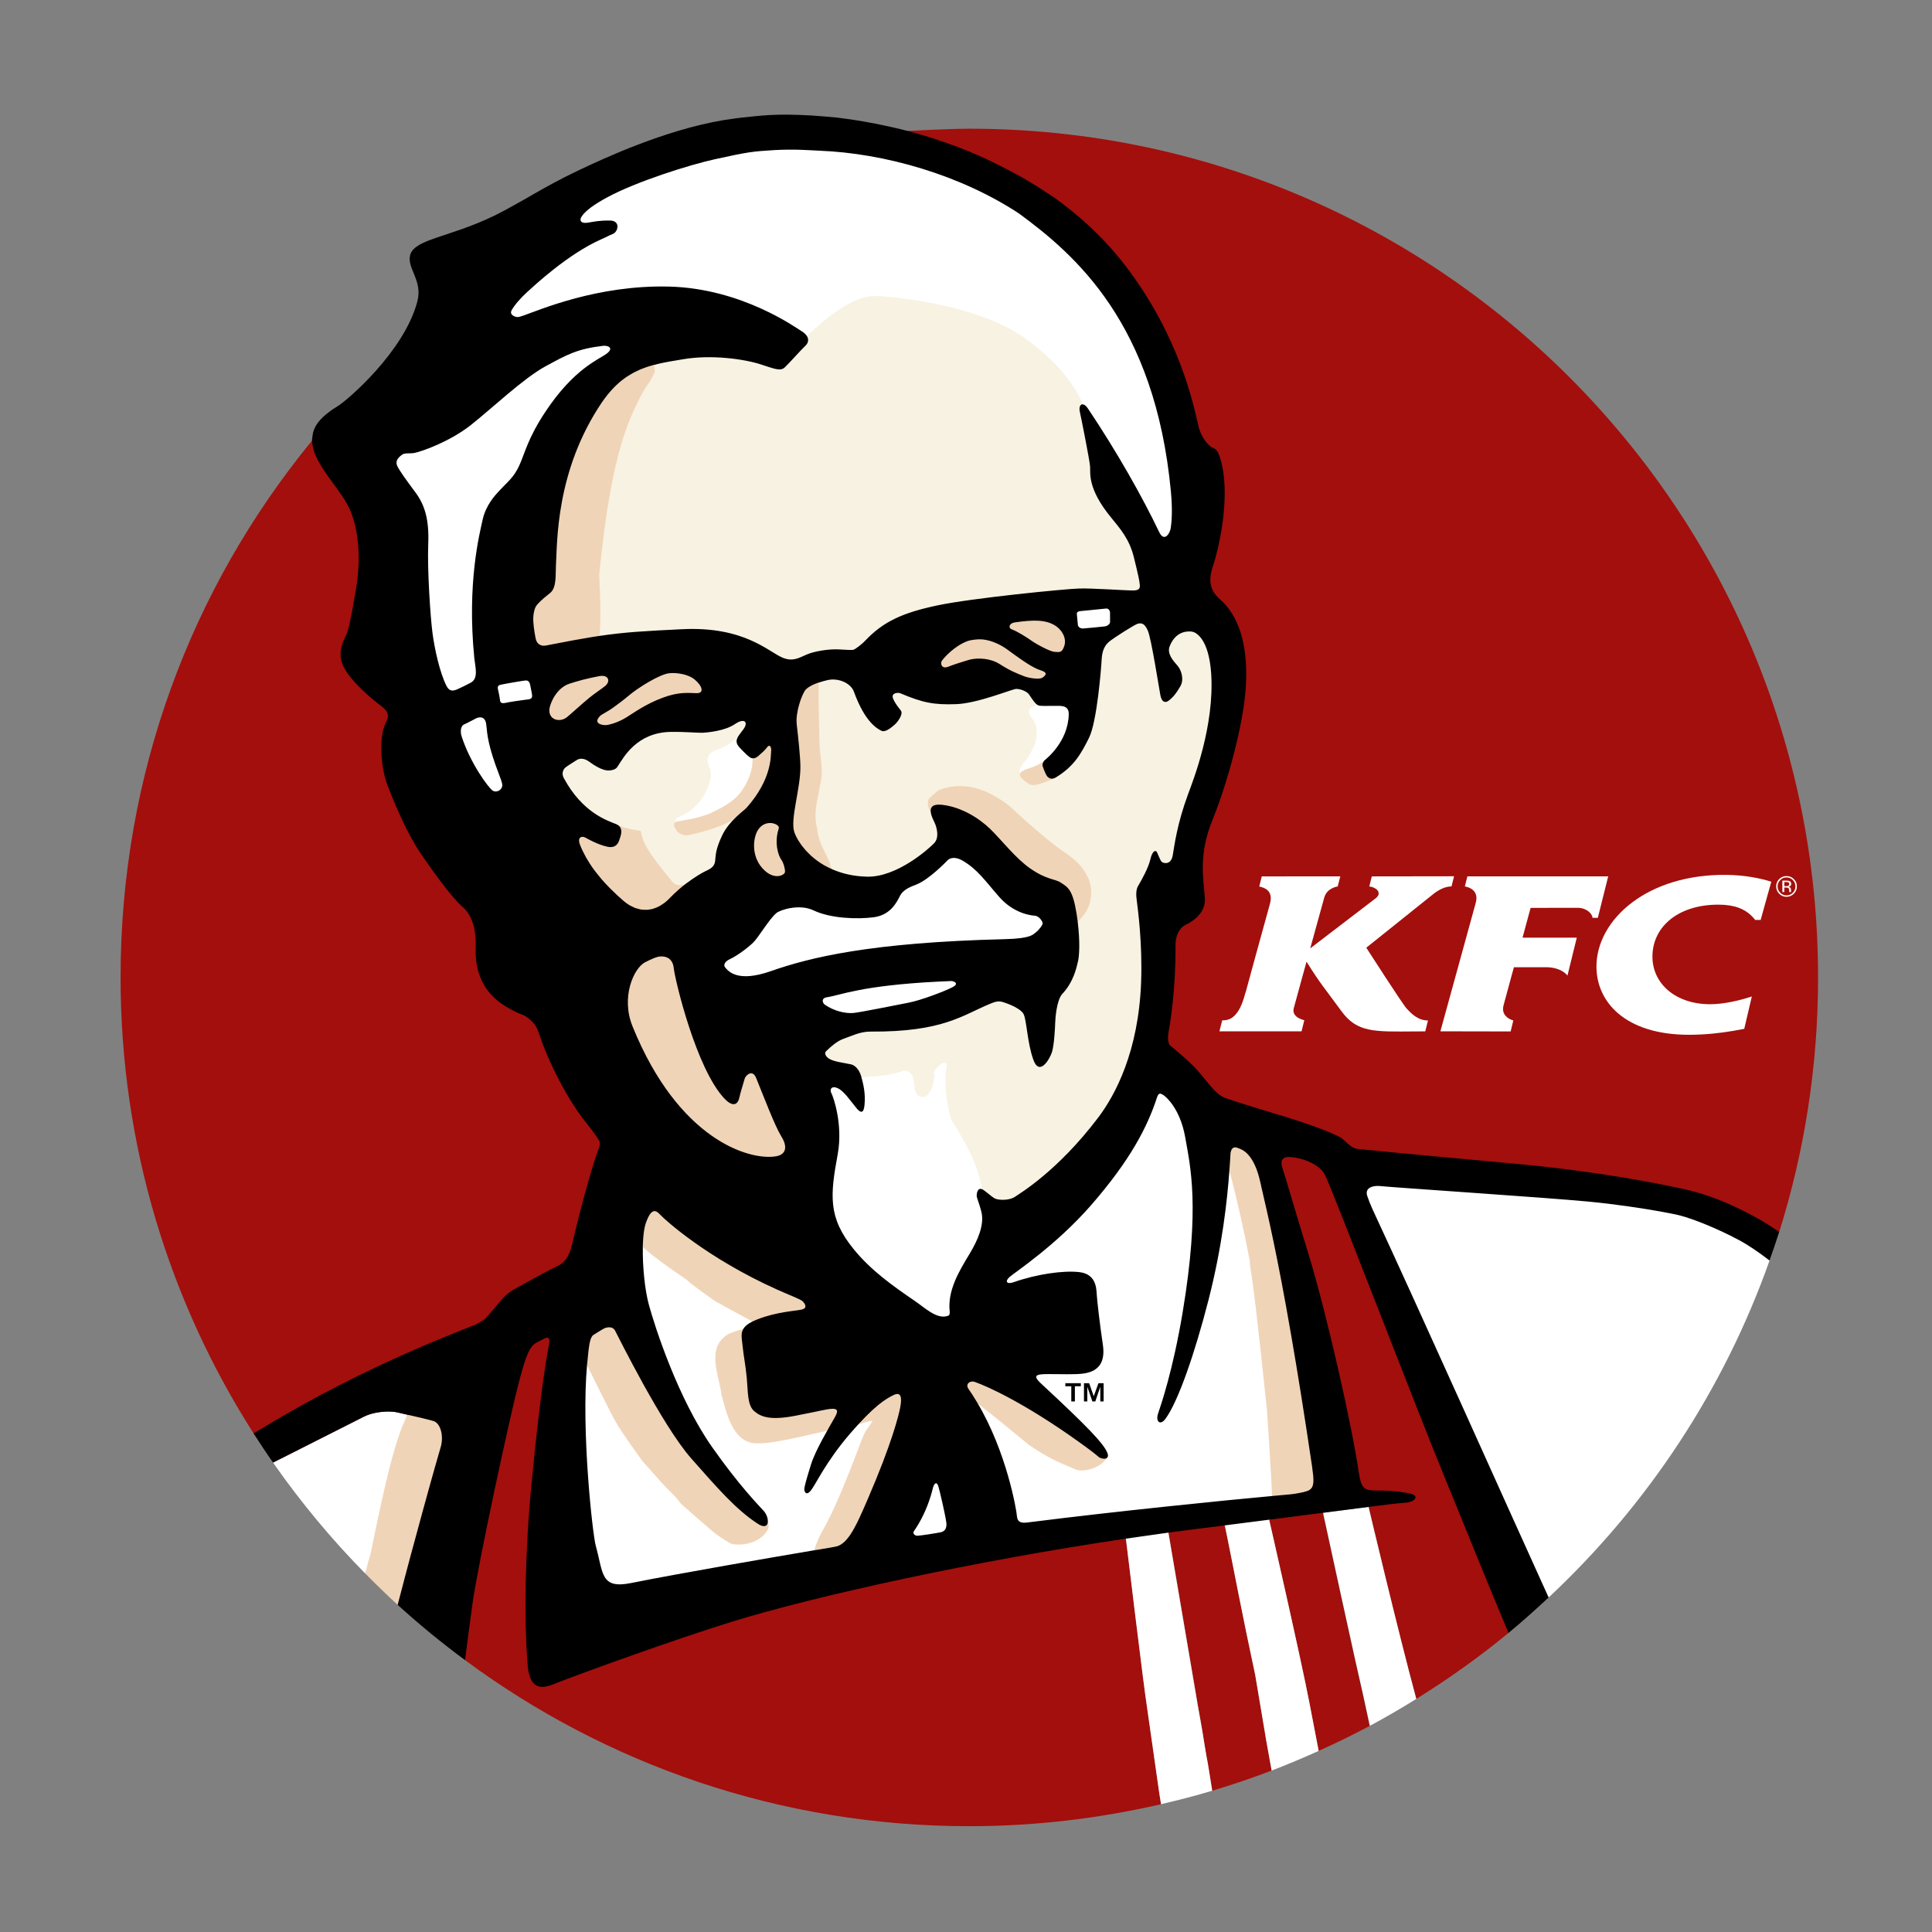 <?xml version="1.0" encoding="utf-8"?>
<!-- Generator: Adobe Illustrator 17.0.0, SVG Export Plug-In . SVG Version: 6.00 Build 0)  -->
<!DOCTYPE svg PUBLIC "-//W3C//DTD SVG 1.1//EN" "http://www.w3.org/Graphics/SVG/1.1/DTD/svg11.dtd">
<svg version="1.1" xmlns="http://www.w3.org/2000/svg" xmlns:xlink="http://www.w3.org/1999/xlink" x="0px" y="0px" width="500px"
	 height="500px" viewBox="0 0 500 500" enable-background="new 0 0 500 500" xml:space="preserve">
<rect x="0" y="0" width="500" height="500" fill="#808080" stroke="none"/>
<g id="Layer_1">
	<g id="Layer_2">
		<g>
			<g>
				<g>
					<path fill="#A30F0C" d="M250.868,33.308c-5.28,0-15.582,0.552-16.002,0.577c1.996,0.533-154.089,80.61-154.089,79.77
						c-0.048,0.271-0.122,0.497-0.264,0.674c-30.942,37.851-49.308,85.935-49.308,138.639c0,43.437,12.656,83.895,34.416,117.984
						c0.147-0.079,55.407,53.445,54.73,58.685c36.499,27,81.628,42.981,130.509,42.981c17.073,0,33.659-2.016,49.62-5.693
						c-0.291-1.731-0.555-3.464-0.792-5.171l-2.884-20.25c-0.868-5.539-5.406-43.189-5.406-43.189l-0.015-0.111l4.828-1.854
						c0,0,6.348,0.262,6.191,0.282c0,0,6.436,37.866,7.555,44.435l1.211,6.953c0.468,2.801,0.863,5.577,1.44,8.454
						c0.405,2.393,0.765,4.686,1.119,6.971c5.206-1.565,10.337-3.301,15.369-5.225c-0.765-4.303-1.598-8.739-1.668-9.395
						l-2.594-15.405c-3.426-15.893-5.61-27.681-7.211-35.523c-0.228-1.127-0.654-3.129-0.654-3.129l4.957-1.983l6.54,0.51
						c0,0,8.343,36.51,10.427,47.548l2.379,12.289c4.474-2.023,8.905-4.163,13.207-6.477l-1.376-6.306
						c-0.147-0.611-0.306-1.344-0.493-2.16c-2.802-12.333-10.24-46.688-10.24-46.688l5.965-2.343l5.828,0.82h0.028
						c0,0,7.487,31.671,12.345,49.697c8.343-5.178,16.337-10.865,23.872-17.081c0,0,69.56-104.124,70.057-103.78
						c6.521-20.785,10.051-42.906,10.051-65.849C470.518,131.656,372.175,33.308,250.868,33.308z"/>
				</g>
			</g>
		</g>
	</g>
	<g id="Layer_6">
		<path fill="#F8F2E2" d="M305.899,142.661c0,0-27.435-51.735-38.626-59.5c-11.178-7.766-29.603-12.613-42.375-10.999
			c-16.171,2.041-53.158,21.615-55.617,22.261c0.018,0.189-13.78,17.21-17.383,34.738c-0.801,3.896-15,66-15,66l27,78l96.219,45.906
			l35.281-38.406c0,0,4.501-38,14.001-66.499c9.5-28.5,6.5-43.999,6.5-43.999L305.899,142.661z"/>
	</g>
	<g id="Layer_4">
		<path fill="#FFFFFF" d="M195.976,341.479c-0.292,0.111-0.559,0.229-0.81,0.342C195.416,341.708,195.683,341.59,195.976,341.479"/>
		<path fill="#FFFFFF" d="M195.163,341.825L195.163,341.825z"/>
		<path fill="#FFFFFF" d="M188.054,192.923c-1.527,0.87-2.657,1.074-3.361,1.449c-0.706,0.386-1.821,1.214-1.545,2.694
			c0.291,1.488,0.699,1.971,0.841,3.118c0.135,1.136-0.411,3.193-1.731,5.531c-1.299,2.343-3.378,4.035-4.559,4.721
			c-1.161,0.694-1.874,0.882-2.534,1.23c-0.15,0.069-0.285,0.428-0.42,1.147c-0.006,0.006-0.006,0.006-0.014,0.014
			c0.084-0.066,0.177-0.127,0.306-0.177c0.253-0.108,0.775-0.122,1.245-0.208c0.454-0.084,0.789-0.191,0.955-0.213
			c0.177-0.021,1.23-0.17,1.407-0.209c0.177-0.035,3.368-0.702,5.344-1.612c1.967-0.915,5.42-2.58,7.398-4.971
			c1.453-1.751,3.204-4.938,3.375-8.102c0.04-0.654,0.033-1.061,0.033-1.061s0.007,0,0.007-0.007c0.022,0,0.042-0.006,0.063-0.006
			c-0.327-0.014-0.612-0.122-0.845-0.312c-0.529-0.414-0.957-0.72-2.58-2.454c-1.044-1.119-0.972-1.939-0.408-2.877
			c-0.014,0.021-0.038,0.042-0.053,0.063C190.501,191.131,189.562,192.055,188.054,192.923"/>
		<path fill="#FFFFFF" d="M268.721,182.584c0,0-0.891,0.077-1.197,0.212c-0.243,0.1-0.702,0.271-1.016,0.691
			c-0.312,0.428-0.384,1.174,0.272,1.977c0.668,0.799,1.586,2.293,1.509,3.573c-0.048,0.563,0.034,2.402-0.563,3.726
			c-0.668,1.502-1.439,2.982-1.968,3.65c-0.306,0.393-1.719,1.956-1.926,3.063c-0.055,0.232,0,0.49,0.109,0.733
			c0,0,0.017-0.014,0.017,0.006c-0.008,0.007,0,0.021-0.008,0.035c0.029-0.087,0.063-0.171,0.132-0.25
			c0.353-0.396,1.071-0.797,2.322-1.182c1.659-0.525,2.837-1.15,3.755-1.85c-0.111,0.129-0.14,0.279-0.21,0.428
			c0.096-0.23,0.203-0.456,0.408-0.636c0.493-0.424,7.004-4.794,7.17-11.849c0.063-2.649-3.373-2.999-4.805-3.046
			c-1.063-0.045-3.067,0.93-3.915,0.725c-0.014-0.006-0.039-0.029-0.069-0.035c0.014,0,0.014,0.006,0.014,0.006
			C268.754,182.576,268.727,182.576,268.721,182.584"/>
		<path fill="#FFFFFF" d="M199.397,231.286c0,0,25.875,8.001,38.25-6.375c12.375-14.375,33.75,7.626,35.124,14.126
			c1.377,6.5-32.124,24.5-42.249,24.875s-50.25-4.999-50.25-9.125C180.272,250.661,199.397,231.286,199.397,231.286z"/>
		<path fill="#FFFFFF" d="M305.585,128.474c-4.115-43.638-24.194-65.509-38.625-76.125c-15.167-9.993-51.246-18.795-68.25-18
			c-20.063,0.938-66.395,22.821-68.187,24.438c-1.708,1.558-32.781,53.515-28.938,62.798s9.288,53.119,11.063,56.64
			c0.54,1.055,9.403,29.615,15.25,28.563c5.894-1.061,11.388-27.108,11.126-29.126c-0.75-5.749-11.186-31.659-10.376-35.313
			c0.82-3.643,28.692-47.28,30.687-48.813c1.407-1.071,49.217-7.017,49.494-6.555c-0.006-0.013-0.006-0.029-0.025-0.042
			l-0.006-0.007c3.342-2.913,11.093-10.591,18.018-10.315c6.92,0.285,26.703,2.757,37.881,10.532
			c11.191,7.765,14.647,15.367,15.597,17.494c-0.008,0-0.021,0.011-0.028,0.011c0.375,0.055,15.943,35.446,20.507,35.573
			C303.815,140.308,306.086,133.72,305.585,128.474z"/>
		<path fill="#FFFFFF" d="M286.217,157.489c-1.66,0.193-6.201,0.607-6.702,0.67c-0.891,0.116-0.868,0.62-0.813,0.998
			c0.047,0.39,0.188,1.884,0.241,2.527c0.056,0.639,0.723,1.014,1.407,0.958c0.689-0.048,5.031-0.441,5.679-0.542
			c0.633-0.104,1.259-0.639,1.251-1.15c-0.014-0.514-0.006-1.874-0.014-2.423C287.252,157.975,286.843,157.418,286.217,157.489"/>
		<path fill="#FFFFFF" d="M105.559,366.164c0.863,0.188,1.782,0.398,2.67,0.605c-1.985-0.461-4.143-0.932-5.381-1.238
			c-0.612-0.154-1.575-0.243-2.689-0.22c-1.86,0.04-4.157,0.405-6.01,1.337c-2.345,1.165-17.24,8.718-23.482,11.871
			c7.146,10.239,15.12,19.842,23.862,28.711c0.546-2.251,10.31-12.496,11.684-18.501
			C108.092,380.501,103.411,369.64,105.559,366.164"/>
		<path fill="#FFFFFF" d="M354.17,389.987l-11.771,1.518c0,0,8.467,39.095,10.734,48.846l1.366,6.306
			c4.095-2.205,8.099-4.533,12.033-6.98c-4.866-18.025-12.353-49.69-12.353-49.69H354.17z"/>
		<g>
			<polygon fill="none" points="283.061,361.34 281.879,357.968 280.525,357.968 280.525,362.693 281.386,362.693 281.386,358.891 
				282.7,362.693 283.457,362.693 284.758,358.891 284.758,362.693 285.626,362.693 285.626,357.968 284.27,357.968 			"/>
			<polygon fill="none" points="275.707,358.759 277.249,358.759 277.249,362.693 278.18,362.693 278.18,358.759 279.725,358.759 
				279.725,357.968 275.707,357.968 			"/>
		</g>
		<path fill="#FFFFFF" d="M422.378,233.569c-5.945,4.491-9.237,10.557-9.219,16.628c0.029,8.999,7.306,17.664,24.169,17.608
			c4.185-0.028,7.877-0.451,11.232-1.021c0.98-0.159,1.939-0.336,2.85-0.523l1.961-8.376c-3.267,1.092-7.396,1.995-10.705,2.01
			c-8.98,0.028-15.002-5.297-15.015-12.279c-0.015-3.721,1.515-6.99,4.281-9.381c2.962-2.562,7.329-4.111,12.79-4.111
			c4.324,0,6.854,1.195,8.578,2.902c0.346,0.335,0.666,0.686,0.945,1.053h1.407l2.753-9.885c-2.836-0.936-7.041-1.723-11.477-1.773
			C436.601,226.282,428.21,229.162,422.378,233.569"/>
		<path fill="#FFFFFF" d="M408.314,234.943c1.212,0,2.219,0.441,2.893,1.019c0.578,0.49,0.924,1.074,0.924,1.578h1.385l2.684-10.734
			h-36.443l-0.533,2.1l-0.126,0.51c0,0,3.99,0.448,2.768,4.436l-9.098,33.051l15.473,0.03h2.714l0.689-2.838
			c0,0-3.402-0.82-2.513-3.963c0.042-0.197,1.323-4.896,2.088-7.717c0.342-1.218,0.585-2.094,0.585-2.094l8.328-0.006
			c1.362,0,2.406,0.251,3.213,0.563c1.668,0.639,2.309,1.608,2.309,1.608l2.417-9.822h-14.04l1.517-5.61l0.57-2.093L408.314,234.943
			z"/>
		<path fill="#FFFFFF" d="M364.034,261.002c-1.078-1.155-10.441-15.74-10.441-15.74l16.559-13.253l0.549-0.441
			c0.741-0.619,1.439-1.058,2.049-1.376c1.759-0.904,2.893-0.775,2.893-0.775l0.664-2.641l-21.284,0.031l-0.529,2.092l-0.126,0.518
			c1.446,0.101,3.465,1.394,1.815,2.934c-0.216,0.185-17.106,13.091-17.106,13.091l0.132-0.456l3.512-12.721
			c0.742-2.541,3.473-2.847,3.473-2.847l0.668-2.617l-20.319,0.006l-0.522,2.093l-0.133,0.518c0.972,0.251,3.747,0.789,2.785,4.436
			c-6.781,24.507-6.006,22.081-6.465,23.417c-1.518,5.809-3.795,6.609-5.164,6.758c-0.299,0.028-0.557,0.028-0.744,0.039
			l-0.279,1.098l-0.431,1.737h18.546h2.706l0.71-2.877c0,0-3.372-0.668-2.73-3.1c0.327-1.223,1.179-4.324,1.93-7.062
			c0.729-2.656,1.376-4.984,1.376-4.984c3.686,5.908,4.533,6.639,8.982,12.742c4.094,5.646,8.469,5.382,19.032,5.31
			c0.861-0.006,1.752-0.014,2.712-0.014l0.702-2.823C366.877,264.109,365.104,262.154,364.034,261.002"/>
		<path fill="#FFFFFF" d="M464.246,227.498c-0.528-0.518-1.154-0.775-1.905-0.775c-0.736,0-1.362,0.258-1.891,0.775
			c-0.516,0.518-0.78,1.153-0.78,1.895c0,0.747,0.264,1.38,0.78,1.908c0.516,0.519,1.155,0.789,1.891,0.789
			c0.752,0,1.377-0.271,1.905-0.789c0.523-0.528,0.786-1.161,0.786-1.908C465.04,228.652,464.768,228.016,464.246,227.498
			 M463.984,231.037c-0.445,0.454-1,0.686-1.641,0.686c-0.639,0-1.182-0.229-1.626-0.686c-0.445-0.448-0.675-0.997-0.675-1.644
			c0-0.633,0.23-1.182,0.675-1.631c0.452-0.454,0.987-0.684,1.626-0.684c0.641,0,1.182,0.229,1.641,0.684
			c0.445,0.448,0.668,0.997,0.668,1.631C464.651,230.038,464.429,230.588,463.984,231.037"/>
		<path fill="#FFFFFF" d="M463.559,228.758c0-0.369-0.159-0.618-0.453-0.747c-0.195-0.063-0.445-0.098-0.805-0.098h-1.031v2.945
			h0.508v-1.164h0.408c0.283,0,0.471,0.034,0.592,0.098c0.174,0.114,0.272,0.338,0.264,0.678v0.227l0.023,0.1
			c0,0.014,0,0.021,0,0.035c0,0,0,0.014,0.015,0.028h0.478l-0.008-0.042c-0.029-0.021-0.029-0.069-0.04-0.15v-0.213v-0.222
			c0-0.15-0.055-0.313-0.165-0.464c-0.098-0.15-0.281-0.251-0.501-0.285c0.18-0.029,0.32-0.069,0.423-0.143
			C463.454,229.214,463.559,229.024,463.559,228.758 M462.74,229.274c-0.103,0.042-0.266,0.055-0.478,0.055h-0.479v-1.061h0.438
			c0.291-0.006,0.507,0.035,0.639,0.108c0.126,0.069,0.195,0.219,0.195,0.435C463.052,229.031,462.947,229.187,462.74,229.274"/>
		<path fill="#FFFFFF" d="M434.398,310.163c-28-8.5-85.5-6.5-85.5-6.5l47,110.75c0,0,4.353-2.182,4.896-0.992
			c25.499-23.838,45.297-53.646,57.17-87.219C457.027,325.483,462.398,318.664,434.398,310.163z"/>
		<g>
			<polygon fill="none" points="285.626,358.538 285.626,357.968 285.16,357.968 			"/>
			<g>
				<polygon fill="none" points="285.626,358.538 285.626,357.968 285.16,357.968 				"/>
				<path fill="#FFFFFF" d="M338.911,440.845c-2.098-11.037-10.449-47.548-10.449-47.548s11.087-2.913,13.686-9.26
					c2.599-6.344-3.284-16.117-3.563-19.97c-1.202-11.499-5.72-58.594-13.125-68.344c-4.313-5.678-24.144-16.88-25.688-16.812
					c-7.125,0.312-21.375,31.344-33.282,34.156c-7.936,1.875-13.542-5.846-12.258-5.262c-0.022-0.017-0.049-0.03-0.063-0.044
					c0,0,0.014-0.888-1.314-5.06c-1.327-4.186-4.109-8.578-4.623-9.572c-0.499-0.996-2.009-3.163-2.061-3.412
					c-0.042-0.245-0.591-1.641-0.98-4.185c-0.739-4.908-0.4-8.196-0.372-8.494c0.015-0.3,0.151-1.19,0.192-1.37
					c0.031-0.189-0.042-0.509-0.268-0.564c-0.237-0.04-0.87-0.195-1.531,0.486c-1.38,1.392-1.443,1.656-1.469,1.892
					c-0.048,0.22,0.094,0.641,0.053,1.126c-0.15,1.544-0.42,2.724-1.111,3.851c-0.689,1.14-1.137,1.531-2.112,1.438
					c-0.991-0.09-1.816-0.876-1.936-2.911c-0.129-2.034-0.529-2.732-0.938-3.212c-0.406-0.501-1.334-0.73-1.65-0.711
					c-0.312,0-0.573,0.279-2.718,0.806c-2.127,0.541-5.508,0.723-6.006,0.744c-0.508,0.03-2.364,0.217-2.378,0.222
					c0.389,1.452-7.797-0.78-9.174,0.324c-2.813,2.25-4.126,16.86-5.501,24.437c-0.001,0.006-0.001,0.013-0.003,0.022l-46.122,4.668
					l-16.125,37.5c0,0,4.875,74.25,4.875,75.375s102-22.125,102-22.125l38.482-0.832c0,0,0.009,0.029,0.017,0.102
					c0.271,2.219,4.537,37.656,5.406,43.205l2.884,20.235c0.237,1.719,0.501,3.457,0.792,5.172
					c4.464-1.031,8.884-2.175,13.243-3.482c-0.354-2.281-0.719-4.582-1.119-6.96c-0.572-2.884-0.967-5.658-1.432-8.46l-1.221-6.953
					c-1.113-6.563-7.563-44.419-7.563-44.419l6.76-4.269l7.824,2.391c0.209,0.96,0.417,2.001,0.654,3.129
					c1.605,7.854,3.795,19.63,7.211,35.508l2.594,15.418c0.07,0.654,0.906,5.09,1.676,9.399c4.115-1.579,8.168-3.282,12.165-5.09
					L338.911,440.845z"/>
			</g>
		</g>
	</g>
	<g id="Layer_5">
		<path fill="#F0D4B7" d="M262.46,159.536c-8.501,1.25-20.876,8.187-20.313,13.25c0.347,3.138,18.075,3.618,26.063,4.188
			c7.987,0.57,9.306-7.108,8.877-11.281C276.658,161.519,271.406,158.222,262.46,159.536z"/>
		<path fill="#F0D4B7" d="M320.468,295.819c-4.22-0.44-2.259,6.4-2.309,7.094v0.013c2.134,8.051,3.906,16.082,5.277,23.351
			c0.016,0.717,0.07,1.345,0.159,1.855c0.604,3.168,1.855,13.407,4.262,36.535c0.556,7.702,1.043,15.738,1.363,22.495
			c0.219-0.015,14.427,0.809,14.427,0.809s-0.563-19.875-4.97-44.813C334.271,318.223,327.664,296.569,320.468,295.819z"/>
		<path fill="#F0D4B7" d="M282.158,233.194c0.639-3.518-0.093-5.256-1.245-7.313c-1.133-2.051-3.323-3.969-6.153-5.829
			c-2.737-1.821-8.925-7.281-9.525-7.797c-0.585-0.504-3.474-3.235-4.143-3.778c-0.696-0.536-2.045-1.658-5.006-3.159
			c-7.174-3.618-12.943-0.911-13.167-0.786c-0.219,0.123-1.284,0.984-2.304,1.953c-1.005,0.952-0.251,2.794,0.135,3.466
			c0,0,38.076,27.911,38.152,28.562l0.029,0.021C278.932,238.534,281.629,236.068,282.158,233.194"/>
		<path fill="#F0D4B7" d="M266.405,198.818c-1.251,0.385-1.97,0.785-2.322,1.182c-0.069,0.079-0.096,0.166-0.124,0.25
			c-0.03,0.066-0.03,0.135-0.03,0.201c0,0.056,0,0.104,0,0.153c0.013,0.066,0.04,0.122,0.055,0.182
			c0.033,0.069,0.069,0.143,0.111,0.212c0.029,0.045,0.056,0.094,0.095,0.143c0.055,0.087,0.133,0.169,0.21,0.257
			c0.033,0.042,0.07,0.076,0.111,0.115c0.096,0.096,0.203,0.198,0.321,0.299c0.029,0.028,0.056,0.055,0.09,0.076
			c0.134,0.116,0.273,0.222,0.409,0.338c0.029,0.014,0.04,0.028,0.07,0.049c0.167,0.122,0.335,0.232,0.501,0.347
			c0.006,0.007,0.014,0.007,0.021,0.014c0.188,0.122,0.367,0.237,0.541,0.351c0.188,0.111,0.452,0.169,0.772,0.177
			c0.305,0.014,0.681-0.029,1.086-0.101c1.335-0.264,3.044-0.938,4.49-1.63c0,0.007-0.015,0-0.029,0.007
			c-0.084,0.029-2.731-4.341-2.628-4.47C269.242,197.668,268.073,198.293,266.405,198.818"/>
		<path fill="#F0D4B7" d="M215.279,224.929c0.105,0.042,0.198,0.104,0.306,0.145c-0.014-0.014-0.022-0.021-0.03-0.034
			c-0.542-0.563-0.584-0.689-0.773-1.453c-0.206-0.797-0.726-1.773-0.945-2.325c-0.236-0.557-1.283-2.443-1.686-3.666
			c-0.402-1.224-0.583-1.971-0.665-3.198c-0.312-0.926-0.549-2.768-0.406-4.433c0.121-1.473,0.449-3.169,1.383-7.938
			c0.633-3.132-0.359-6.74-0.393-10.08c-0.03-2.576-0.285-8.905-0.214-15.276v-0.021c-0.441,0.15-57.146-12.015-56.747-12.075
			c0.007,0,0.022-0.007,0.035-0.007c0.449-4.695,0.177-11.012-0.077-15.801c1.467-14.387,3.68-31.04,8.763-42.141
			c3.928-8.537,3.403-5.724,5.344-9.747c0.108-0.216,0.251-0.469,0.273-0.768c0.021-0.201-0.144-1.33-0.177-1.689
			c0-0.006,0-0.006,0-0.013c-0.116,0.034-13.935-3.836-31.13,35.628c-7.197,16.533,2.38,57.876,2.38,57.876l14.968,4.97l9.75-5.297
			l23.063-4.734l9.421,4.595c0,0-2.901,8.821-2.925,8.821c0,0.006-0.008,0.006-0.008,0.006s0.008,0.414-0.04,1.061
			c-0.162,3.169-1.914,6.357-3.375,8.109c-1.969,2.385-5.421,4.05-7.386,4.97c-1.98,0.904-5.167,1.578-5.355,1.609
			c-0.17,0.04-1.23,0.184-1.402,0.212c-0.171,0.014-0.498,0.121-0.953,0.211c-0.473,0.081-0.99,0.095-1.248,0.203
			c-0.129,0.048-0.227,0.111-0.306,0.184c-0.143,0.116-0.219,0.251-0.257,0.4c-0.007,0.014-0.014,0.042-0.014,0.063
			c-0.03,0.143-0.03,0.285-0.007,0.414c0.095,0.469,0.603,1.124,0.663,1.237c0.213,0.407,1.436,1.568,3.438,1.119
			c2.634-0.591,4.337-1.119,6.095-1.686c1.773-0.578,4.124-1.595,4.482-1.908c0.365-0.303,1.339-1.047,1.495-1.133
			c0-0.007,0.006-0.007,0.006-0.007c0.203-0.184,0.395-0.358,0.585-0.522c0.081-0.069,0.162-0.156,0.245-0.219
			c0.02-0.017,0.033-0.03,0.054-0.047c0.311,3.715-4.146,14.871-4.146,14.871s-10.383,3.694-9.725,3.205c0,0-0.012,0-0.012,0.006
			c-0.845,0.414-2.087,0.862-3.344-0.121c0,0-1.223-1.428-2.72-3.322c-0.897-1.133-1.887-2.426-2.783-3.687
			c-0.633-0.889-1.085-1.615-1.417-2.214c-0.646-1.101-0.904-1.808-1.019-2.249c-0.014-0.035-0.028-0.074-0.028-0.101
			c-0.279-0.733-0.512-1.921-0.512-1.921c-1.874-0.232-3.845-0.66-5.664-1.325c0.014,0.006,0.014,0.024,0.028,0.038
			c0.152,0.135-12.859,2.973-12.859,2.973l13.463,54.844c0,0,25.125,39.499,40.875,31.875c2.348-1.137,6.435-9.143,4.75-11.876
			c-1.731-2.801-28.375-47-28.375-47S214.921,224.77,215.279,224.929z"/>
		<path fill="#F0D4B7" d="M266.35,374c4.922,3.267,6.633,4.032,12.013,6.282c1.712,0.807,6.228-0.111,8.16-3.003
			c-0.034,0.015-0.069,0.056-0.096,0.078c-0.015,0.006-0.015,0.006-0.029,0.006c-0.126,0.077-26.791-20.847-30.267-22.085
			c-1.237-0.438-8.048,2.061-7.171,3.319c0.784,1.133,4.077,4.563,4.155,4.695C257.764,366.908,263.611,371.732,266.35,374"/>
		<path fill="#F0D4B7" d="M209.648,335.411l-44.593-25.531c0,0,1.3,12.65,1.293,12.848c0.007,0.008,0.007,0.008,0.014,0.017
			c3.253,2.91,8.349,6.396,9.154,6.944c0.297,0.196,2.37,1.564,2.813,2.059c0.548,0.596,6.049,4.509,6.469,4.802
			c0.402,0.273,6.344,3.552,9.943,5.469c0.129-0.07-2.505,2.087-2.464,2.018c-1.266,0.084-2.184,0.666-3.581,1.111
			c-6.25,3.512-2.541,10.816-1.951,15.906c1.195,4.288,2.706,11.734,8.266,12.429c4.233,0.509,13.923-2.141,19.046-3.19
			c0.726-1.284,8.152-1.744,8.061-1.641c1.311-0.392,3.069-1.009,3.602-0.91c0.319,0.056-1.161,1.628-2.019,3.233
			c-0.862,1.62-6.193,17.358-11.157,25.741c-1.665,3.434-0.876,2.016-1.89,4.512v0.008l10.057,2.302l16.25-41.251L209.648,335.411z"
			/>
		<path fill="#F0D4B7" d="M159.062,367.478c1.731,3.212,6.718,9.948,6.963,10.331c0.243,0.375,1.317,1.531,2.583,2.947
			c1.269,1.41,2.356,2.643,2.662,3.003c0.306,0.348,2.684,2.816,3.297,3.381c0.612,0.563,1.322,1.71,1.836,2.189
			c1.76,1.579,8.238,7.211,8.863,7.676c0.626,0.477,3.715,2.548,4.272,2.625c5.565,0.705,8.296-2.343,8.861-3.246
			c0.57-0.882,0.678-1.263,0.327-2.586c-0.007,0.094-21.483-16.041-35.733-47.073c-0.552-1.201-5.494-7.186-10.032-3.563
			c-3.726,2.976-1.032,10.107-1.032,10.107v0.04C153.344,356.231,157.582,364.739,159.062,367.478"/>
		<path fill="#F0D4B7" d="M116.897,370.537c1.437-5.376-10.48-4.177-11.34-4.372c-3.716,6.014-7.659,26.438-9.668,36.003
			c-0.348,1.077-0.816,2.808-1.367,5.046c2.736,2.781,5.532,5.499,8.406,8.127C105.004,407.269,116.516,371.966,116.897,370.537z"/>
	</g>
	<g id="Layer_1_1_">
		<g>
			<path fill="#A30F0C" d="M463.066,230.795c0,0.014,0.008,0.028,0.008,0.034c0,0,0,0.014,0.008,0.029
				c-0.008-0.014-0.008-0.029-0.008-0.029C463.072,230.824,463.066,230.81,463.066,230.795"/>
			<path d="M435.983,307.778c-6.647-1.471-22.385-4.63-43.599-6.579c-21.204-1.931-38.561-3.587-40.945-3.845
				c-2.184-0.217-2.975-2.219-4.957-3.215c-7.188-3.604-20.772-6.949-29.284-9.947c-2.106-0.729-3.491-2.594-6.398-6.138
				c-1.767-2.161-2.962-3.137-4.474-4.506c-0.906-0.828-2.879-2.496-3.406-2.9c-0.514-0.417-0.876-1.612-0.431-3.935
				c0.445-2.331,1.838-11.421,1.724-22.005c-0.03-2.841,1.221-4.66,2.552-5.325c0.715-0.361,5.373-2.433,5.059-7.011
				c-0.328-4.633-1.759-11.097,1.968-20.194c3.607-8.814,8.112-24.546,8.656-34.925c0.577-11.025-2.191-18.137-6.542-21.987
				c-1.697-1.488-3.699-3.736-2.064-8.536c1.744-5.165,4.912-19.269,1.8-28.599c-0.698-2.072-1.488-2.085-1.964-2.336
				c-0.477-0.243-2.738-1.974-3.587-5.781c-1.142-5.019-4.811-22.857-18.645-40.991c-7.329-9.627-15.156-15.352-18.282-17.659
				c-2.142-1.394-5.902-4.014-10.401-6.406c-6.436-3.403-11.546-6-21.822-9.326c-0.972-0.306-3.173-0.979-6.079-1.755
				c-0.008,0-0.033,0-0.033,0s-8.756-2.343-18.224-3.448c-1.617-0.15-3.829-0.354-6.34-0.525c-9.747-0.57-13.305,0.028-18.374,0.538
				c-0.542,0.052-1.093,0.135-1.638,0.208c-1.011,0.135-2.057,0.291-3.15,0.462c-15.06,2.578-30.381,9.642-37.833,13.195
				c-4.208,1.998-7.929,4.077-11.352,6.027c-0.094,0.06-0.216,0.129-0.279,0.167c-0.882,0.538-2.264,1.308-3.611,2.048
				c-2.106,1.188-4.119,2.301-6.069,3.253c-6.032,2.934-11.337,4.436-15.216,5.781c-0.705,0.264-1.295,0.487-1.752,0.644
				c-2.796,1.089-4.578,2.214-4.905,4.069c-0.597,3.33,3.323,6.42,1.923,11.732c-3.446,13.062-18.189,25.599-20.553,27.045
				c-6.847,4.179-6.42,7.088-6.684,8.576c0,1.383,0.284,2.919,1.071,4.578c2.282,4.835,6.503,8.978,8.568,13.347
				c2.072,4.372,3.252,12.036,1.702,20.994c-1.479,8.663-1.942,10.584-2.712,12.173c-0.765,1.594-2.309,4.692-0.18,8.376
				c2.138,3.695,6.642,7.462,9.468,9.632c1.503,1.161,2.282,2.214,1.167,4.307c-1.836,3.424-1.367,11.499,0.372,16.017
				c2.625,6.893,5.708,13.462,8.568,17.685c2.864,4.219,7.973,11.401,10.977,13.999c2.993,2.615,3.403,7.146,3.345,9.959
				c-0.063,2.798-0.456,10.73,7.695,15.693c4.017,2.469,4.377,1.848,5.85,3.059c1.473,1.189,2.166,1.807,3.184,5.019
				c1.019,3.199,5.652,14.418,12.032,22.315c1.861,2.294,2.895,3.92,3.117,4.296c0.225,0.375,0.571,0.792-0.236,2.682
				c-0.803,1.892-4.023,12.658-6.592,23.788c-0.47,2.042-1.16,4.725-3.72,5.985c-2.565,1.236-8.293,4.401-10.378,5.553
				c-2.098,1.154-3.133,1.781-5.547,4.782c-1.074,1.335-1.855,2.118-2.534,2.932c-0.39,0.471-0.563,0.773-2.603,1.836
				c-1.767,0.918-27.99,10.145-55.797,27.155c-0.688,0.415-1.332,0.784-1.971,1.14c1.638,2.557,3.309,5.091,5.048,7.565
				c6.243-3.156,21.137-10.706,23.478-11.872c1.848-0.932,4.147-1.293,6.006-1.338c1.119-0.021,2.079,0.07,2.689,0.222
				c1.248,0.306,3.396,0.78,5.391,1.236c0.185,0.04,0.369,0.086,0.56,0.126c0.123,0.029,0.244,0.056,0.372,0.091
				c0.823,0.203,1.585,0.384,2.2,0.549c0.035,0.013,0.063,0.013,0.098,0.029c0.299,0.086,0.57,0.159,0.778,0.222
				c1.771,0.583,2.714,3.906,1.755,6.93c-0.169,0.57-0.721,2.488-1.53,5.325c-0.402,1.425-0.863,3.066-1.367,4.887
				c-0.507,1.822-1.061,3.826-1.644,5.953c-2.05,7.45-4.458,16.392-6.53,24.463c5.55,5.059,11.373,9.822,17.424,14.297
				c0.678-5.24,1.391-10.697,1.942-14.665c1.446-10.356,9.718-48.719,12.054-57.441c1.699-6.347,2.583-9.238,4.816-10.239
				c0.67-0.291,1.432-0.737,1.873-0.952c0.441-0.204,1.407-0.438,1.109,1.243c-0.342,1.995-2.064,10.136-4.598,36.551
				c-1.759,18.326-1.801,34.556-1.169,44.318c0.273,4.156,0.343,10.032,6.704,7.485c7.431-2.969,32.763-12.052,46.296-16.223
				c21.791-6.721,62.633-15.699,101.997-21.509l11.007-1.564c0,0,6.444,37.863,7.554,44.425l1.223,6.947l-1.211-6.947
				c-1.119-6.563-7.556-44.426-7.556-44.426c1.542-0.212,3.095-0.409,4.623-0.604c3.525-0.445,6.834-0.861,9.948-1.266l11.497-1.473
				c5.38-0.689,9.996-1.28,13.908-1.791c0,0,7.431,34.353,10.225,46.694c0.195,0.811,0.362,1.543,0.501,2.156l1.376,6.306
				c0.008,0,0.015,0,0.021,0l-1.368-6.306c-2.268-9.76-10.733-48.848-10.733-48.848l11.771-1.517
				c3.482-0.444,7.917-1.001,9.238-1.064c2.766-0.115,3.974-1.68,1.861-2.314c-1.524-0.445-5.046-0.798-6.828-0.842
				c-0.68-0.008-1.917-0.022-2.656-0.034c-2.724-0.048-3.503-0.585-4.101-4.6c-1.697-11.778-8.258-40.971-12.969-56.363
				c-4.56-14.848-5.686-19.123-6.784-22.393c-0.96-2.815,0.9-2.988,1.794-2.947c3.322,0.159,7.924,1.884,9.244,4.727
				c2.921,6.333,22.899,58.662,30.921,78.171c5.061,12.289,10.956,27.084,16.524,40.263c3.567-2.932,7.008-6.021,10.379-9.176
				c-10.363-22.786-33.436-74.408-45.602-100.531c-0.438-0.941-1.029-2.463-1.327-3.357c-0.104-0.298-0.147-0.564-0.147-0.799
				c0.015-1.667,2.219-1.899,3.309-1.793c4.294,0.431,43.308,3.003,53.959,4.02c7.029,0.664,14.042,1.737,18.726,2.572
				c1.086,0.201,2.042,0.383,2.848,0.542c1,0.199,1.752,0.358,2.238,0.492c3.475,0.906,9.606,3.331,15.282,6.375
				c2.348,1.251,5.019,3.073,7.883,5.271c0.863-2.449,1.722-4.904,2.504-7.383c-2.043-1.418-4.34-2.865-6.592-4.076
				C447.383,311.296,441.913,309.098,435.983,307.778 M118.312,178.402c-1.061,0.456-2.019,0.577-2.753-0.868
				c-1.779-3.518-3.13-9.782-3.646-13.851c-0.531-4.066-1.344-16.205-1.087-22.836c0.284-6.636-1.012-10.344-3.384-13.518
				c-2.377-3.17-3.906-5.37-4.49-6.438c-0.733-1.332-0.243-2.242,1.16-3.259c0.681-0.477,2.072-0.19,3.147-0.414
				c2.127-0.427,9.229-3.003,14.521-7.154c5.28-4.15,13.695-12.178,19.405-15.269c5.693-3.09,8.22-4.498,14.883-5.298
				c1.182-0.138,2.955,0.493,0.954,2.016c-1.999,1.522-8.412,3.795-15.89,15.078c-4.591,6.903-5.34,10.89-6.793,13.988
				c-1.461,3.096-2.857,3.972-5.169,6.478c-1.125,1.195-3.417,3.708-4.243,7.352c-0.803,3.646-4.122,16.493-2.172,35.922
				c0.229,2.262,1.161,5.273-0.96,6.368C120.485,177.377,119.362,177.953,118.312,178.402 M127.468,204.581
				c-1.129-0.803-5.746-7.053-7.995-13.999c-0.247-0.733-0.518-2.6,0.699-3.132c0.998-0.428,2.322-1.195,3.01-1.523
				c0.697-0.351,2.436-0.807,2.676,1.7c0.243,2.512,0.462,5.473,3.326,12.885c0.519,1.324,0.626,1.738,0.761,2.27
				C130.315,204.32,128.513,205.325,127.468,204.581 M136.873,180.977c-0.306,0.053-3.474,0.435-5.182,0.754
				c-1.061,0.195-2.152,0.591-2.274-0.43c-0.143-1.161-0.483-2.694-0.583-3.108c-0.092-0.43,0.115-0.839,0.628-0.96
				c1.258-0.291,6.122-1.109,6.591-1.133c0.47-0.006,0.945,0.153,1.149,1.127c0.185,0.977,0.419,2.016,0.474,2.439
				C137.732,180.101,137.854,180.827,136.873,180.977 M138.601,165.11c-0.292-1.48-0.702-4.016-0.57-5.593
				c0.045-0.628,0.236-2.201,0.99-3.048c1.066-1.209,2.484-2.309,3.404-3.053c1.672-1.37,1.324-4.914,1.446-6.948
				c0.369-5.909-0.156-24.567,11.952-42.418c0.466-0.678,0.942-1.303,1.41-1.895c0.143-0.177,0.285-0.34,0.428-0.514
				c0.348-0.41,0.694-0.804,1.053-1.169c0.15-0.163,0.298-0.32,0.456-0.469c0.428-0.422,0.863-0.824,1.296-1.188
				c0.063-0.049,0.118-0.105,0.177-0.156c0.491-0.396,0.982-0.754,1.472-1.095c0.177-0.115,0.354-0.229,0.531-0.333
				c0.337-0.222,0.678-0.421,1.018-0.615c0.193-0.105,0.386-0.213,0.584-0.313c0.372-0.19,0.754-0.369,1.132-0.538
				c0.144-0.06,0.285-0.129,0.428-0.195c0.491-0.205,0.995-0.388,1.494-0.56c0.214-0.073,0.421-0.135,0.633-0.201
				c0.336-0.105,0.671-0.205,1.005-0.299c0.114-0.029,0.219-0.069,0.335-0.097c0,0.006,0,0.006,0,0.013
				c2.464-0.657,4.992-1.026,7.545-1.46c7.208-1.224,15.609-0.079,19.931,1.296c3.435,1.088,5.175,1.922,6.324,0.837
				c1.153-1.08,4.162-4.491,5.439-5.7c0.175-0.171,0.313-0.358,0.408-0.543c0.039-0.063,0.06-0.127,0.089-0.19
				c0.046-0.121,0.087-0.25,0.106-0.378c0.007-0.069,0.023-0.143,0.023-0.219c0-0.121-0.015-0.243-0.035-0.372
				c-0.014-0.063-0.014-0.135-0.045-0.198c-0.046-0.177-0.124-0.348-0.231-0.511c-0.281-0.466-0.726-0.882-1.278-1.214
				c-1.401-0.823-15.468-11.146-34.431-11.608c-18.529-0.463-33.568,6.093-37.557,7.466c-0.807,0.271-1.221,0.414-1.695,0.42
				c-0.47,0.013-2.087-0.539-1.488-1.707c0.657-1.248,2.301-3.17,4.01-4.727c1.792-1.616,10.56-9.868,19.219-13.691
				c1.602-0.702,1.992-0.994,3.018-1.394c1.311-0.496,2.087-3.451-0.81-3.459c-2.968-0.021-4.15,0.312-5.718,0.557
				c-1.57,0.261-2.433-0.441-1.441-1.787c0.98-1.341,2.916-2.829,6.411-4.727c7.589-4.135,21.469-8.494,28.032-9.93
				c8.558-1.874,9.603-1.995,15.282-2.343c5.311-0.306,9.559,0.069,11.569,0.15c17.015,0.646,36.609,6.278,51.779,16.266
				c14.424,10.612,35.182,28.293,39.297,71.939c0.493,5.238,0.147,8.207-0.056,9.518c-0.18,1.311-1.668,3.721-2.974,0.984
				c-4.304-9.02-10.956-20.823-18.464-32.011c-0.445-0.665-0.898-0.984-1.266-1.032c-0.154-0.031-0.285-0.006-0.417,0.05
				c-0.033,0.021-0.056,0.055-0.09,0.079c-0.072,0.055-0.148,0.125-0.204,0.219c-0.028,0.066-0.063,0.135-0.084,0.205
				c-0.034,0.095-0.056,0.201-0.069,0.306c-0.015,0.094-0.03,0.181-0.03,0.279c0,0.222,0.015,0.467,0.078,0.733
				c0.188,0.792,2.578,12.627,2.667,14.275c0.103,1.644-0.702,5.679,5.428,13.125c2.504,3.055,4.727,5.665,5.868,10.173
				c1.125,4.491,1.508,6.413,1.515,6.89c0.017,0.469,0.556,1.807-1.612,1.821c-2.156,0.006-10.386-0.591-13.908-0.512
				c-3.525,0.084-27.854,2.471-36.904,4.394c-9.053,1.926-13.923,4.206-18.571,9.09c-1.119,1.174-2.684,2.27-3.039,2.37
				c-0.336,0.095-1.517,0.069-3.824-0.087c-2.298-0.15-6.283,0.414-8.376,1.359c-2.106,0.942-3.607,1.818-6.144,0.785
				c-3.626-1.467-9.845-8.164-25.992-7.375c-9.72,0.475-14.7,0.741-21.445,1.738c-0.393,0.063-0.799,0.121-1.203,0.184
				c-0.256,0.042-0.522,0.083-0.785,0.128c-0.143,0.021-0.291,0.042-0.441,0.069c-2.747,0.449-5.849,1.026-9.678,1.773
				c-0.531,0.1-1.053,0.208-1.602,0.312C139.91,167.339,138.878,166.67,138.601,165.11 M287.288,160.946
				c0,0.515-0.626,1.047-1.266,1.155c-0.633,0.101-4.977,0.498-5.672,0.549c-0.681,0.048-1.349-0.327-1.406-0.969
				c-0.055-0.633-0.196-2.134-0.235-2.527c-0.07-0.369-0.086-0.883,0.799-0.997c0.514-0.063,5.044-0.469,6.716-0.667
				c0.625-0.074,1.035,0.491,1.05,1.038C287.275,159.076,287.275,160.436,287.288,160.946 M266.969,165.823
				c-1.344-0.945-3.706-2.433-5.137-2.955c-0.987-0.354-0.642-1.589,0.765-1.787c4.895-0.712,8.034-0.712,10.469,0.807
				c1.78,1.103,2.962,3.243,2.418,5.13c-0.641,2.166-1.488,1.696-2.552,1.678C271.868,168.677,268.297,166.772,266.969,165.823
				 M269.798,175.372c-0.861,0.58-3.677,0.063-4.699-0.338c-2.099-0.824-3.588-1.393-6.507-3.246
				c-1.906-1.209-5.22-1.807-8.119-0.932c-1.911,0.578-3.447,1.061-5.13,1.71c-1.686,0.646-2.031-0.89-1.59-1.546
				c0.435-0.656,3.104-3.78,6.644-5.109c0.744-0.285,2.259-0.441,3.003-0.456c2.281-0.066,5.109,1.047,7.251,2.61
				c2.16,1.575,5.589,4.143,7.842,5.106C269.548,173.626,271.841,173.96,269.798,175.372 M199.427,251.351
				c-8.538,2.99-10.932-0.014-11.692-0.904c-0.757-0.889,0.177-1.758,1.081-2.18c2.031-0.945,4.749-3.003,6.122-4.342
				c1.38-1.338,4.061-5.995,5.995-7.632c0.918-0.781,5.877-2.467,9.607-0.688c4.436,2.113,11.341,2.332,15.582,1.78
				c4.238-0.57,5.853-3.668,6.773-5.496c0.916-1.845,3.165-2.52,4.347-3.006c3.254-1.33,7.56-5.795,8.001-6.249
				c0.441-0.47,1.783-1.13,3.918,0.121c3.885,2.283,5.86,5.304,9.468,9.402c3.607,4.101,7.876,4.741,9.128,4.821
				c1.253,0.079,2.031,1.53,2.088,1.929c0.069,0.399-0.973,1.786-1.752,2.37c-0.781,0.584-1.212,1.617-8.12,1.781
				C225.311,243.913,209.714,247.751,199.427,251.351 M246.44,255.523c-2.057,1.063-8.174,3.369-11.219,3.955
				c-3.055,0.587-12.75,2.552-14.387,2.684c-2.037,0.158-4.891-0.453-7.369-2.148c-0.498-0.344-1.174-1.676,0.633-1.943
				c3.354-0.498,8.769-3.015,28.467-4.018c2.117-0.109,3.111-0.153,3.618-0.165C246.691,253.877,248.512,254.459,246.44,255.523
				 M200.804,299.255c-6.879,1.134-25.192-4.239-37.1-33.624c-3.069-7.559,0.297-15.079,3.251-16.601
				c1.752-0.889,2.7-1.251,3.297-1.401c0.648-0.163,3.765-0.57,4.119,2.937c0.28,2.837,5.787,26.126,13.191,33.826
				c1.826,1.909,3.269,1.793,3.74-0.18c0.405-1.807,1.203-4.185,1.436-5.091c0.164-0.654,1.95-2.628,2.963-0.111
				c2.178,5.341,4.806,12.335,6.533,15.135C203.921,296.879,203.378,298.829,200.804,299.255 M202.162,222.422
				c0.646,0.897,1.047,2.527,0.997,3.247c-0.066,0.831-2.907,2.339-5.86-0.977c-2.955-3.322-2.378-7.914-1.155-9.864
				c1.95-3.111,5.781-1.562,5.411-0.452C200.275,218.221,201.505,221.519,202.162,222.422 M180.209,179.392
				c-2.21-0.072-4.587-0.343-8.62,1.15c-4.515,1.668-7.418,3.845-9.518,5.133c-2.159,1.346-4.443,1.923-5.208,1.979
				c-0.76,0.066-3.533-0.298-1.623-2.305c0.507-0.549,1.724-0.963,3.57-2.309c1.32-0.972,2.298-1.665,3.799-2.93
				c2.676-2.28,8.13-5.576,10.507-5.868c1.745-0.208,4.829,0.122,6.663,1.623C181.69,177.433,182.423,179.462,180.209,179.392
				 M142.219,183.307c0.232-1.446,1.814-5.259,5.145-6.365c0.449-0.135,2.109-0.675,3.497-1.032
				c1.637-0.413,3.396-0.775,4.293-0.938c2.41-0.42,2.919,1.415,1.401,2.61c-0.994,0.792-2.583,1.824-3.987,2.961
				c-2.135,1.746-4.185,3.687-5.771,5.005C144.866,187.157,141.739,186.275,142.219,183.307 M153.536,224.828
				c-0.007-0.006-0.014-0.014-0.014-0.014c-0.014-0.021-0.022-0.034-0.035-0.053c-0.597-0.839-1.155-1.721-1.675-2.617
				c-0.109-0.198-0.219-0.4-0.333-0.598c-0.519-0.963-1.005-1.937-1.387-2.961c-0.747-1.984,0.504-2.277,1.338-1.845
				c0.833,0.445,3.268,1.866,5.871,2.415c1.59,0.327,2.534-0.435,2.907-1.581c0.056-0.171,0.128-0.383,0.206-0.612
				c0.045-0.101,0.079-0.208,0.114-0.32c0.021-0.066,0.04-0.135,0.066-0.208c0.033-0.124,0.063-0.246,0.09-0.375
				c0.023-0.066,0.03-0.135,0.042-0.201c0.031-0.132,0.045-0.261,0.06-0.396c0.006-0.066,0.006-0.129,0.014-0.202
				c0-0.132-0.014-0.261-0.029-0.396c-0.007-0.059-0.015-0.121-0.03-0.177c-0.032-0.143-0.087-0.277-0.15-0.413
				c-0.027-0.042-0.039-0.087-0.06-0.122c-0.091-0.156-0.214-0.3-0.361-0.435c-0.193-0.169-0.435-0.327-0.747-0.449
				c-2.267-0.911-8.693-2.94-13.518-11.915c-0.699-1.269-0.038-2.349,0.432-2.729c0.471-0.375,2.151-1.446,2.955-1.942
				c0.813-0.498,1.914-0.441,3.061,0.351c1.103,0.789,3.498,2.534,5.419,2.364c1.785-0.174,1.964-0.906,2.282-1.37
				c1.258-1.836,4.668-8.505,13.604-8.613c3.687-0.048,7.14,0.292,8.376,0.216c1.223-0.079,5.583-0.473,8.151-2.22
				c2.529-1.738,3.607-0.488,2.146,1.415c-0.217,0.285-0.414,0.535-0.598,0.786c-0.072,0.09-0.128,0.169-0.193,0.253
				c-0.198,0.264-0.369,0.515-0.519,0.755c-0.557,0.942-0.626,1.758,0.412,2.877c1.631,1.734,2.055,2.044,2.585,2.454
				c0.236,0.188,0.518,0.298,0.846,0.306c0.135,0,0.285-0.029,0.435-0.069c0.063-0.021,0.124-0.021,0.198-0.048
				c0.225-0.101,0.463-0.237,0.726-0.459c0.932-0.824,1.557-1.314,2.37-2.364c0.605-0.775,1.116,0.006,0.966,1.219
				c-0.118,0.945,0.306,7.011-6.305,14.469c-0.216,0.251-0.718,0.665-1.344,1.195c-0.15,0.122-0.291,0.243-0.454,0.386
				c-0.081,0.069-0.163,0.15-0.245,0.219c-0.207,0.18-0.413,0.372-0.626,0.57c-0.169,0.156-0.342,0.343-0.514,0.514
				c-0.177,0.177-0.348,0.34-0.527,0.531c-0.108,0.116-0.216,0.251-0.327,0.38c-0.222,0.251-0.449,0.504-0.671,0.782
				c-0.069,0.094-0.135,0.19-0.198,0.279c-0.251,0.327-0.494,0.657-0.713,1.003c-0.28,0.449-0.541,0.918-0.77,1.407
				c-1.839,3.924-1.6,5.218-1.8,6.65c-0.18,1.418-1.281,1.982-2.52,2.555c-0.747,0.344-2.727,1.488-4.921,3.148l0.012-0.01
				c-0.657,0.493-1.326,1.043-1.989,1.609c-0.128,0.115-0.251,0.222-0.369,0.338c-0.663,0.584-1.317,1.203-1.921,1.848
				c-0.4,0.422-0.813,0.792-1.227,1.127c-0.143,0.111-0.275,0.198-0.415,0.299c-0.291,0.212-0.592,0.409-0.89,0.584
				c-0.156,0.092-0.324,0.177-0.479,0.247c-0.3,0.15-0.598,0.271-0.906,0.378c-0.162,0.055-0.32,0.123-0.482,0.163
				c-0.081,0.021-0.156,0.056-0.229,0.079c-0.191,0.042-0.382,0.048-0.573,0.076c-0.237,0.042-0.473,0.087-0.714,0.1
				c-0.264,0.014-0.534,0-0.806-0.014c-0.232-0.025-0.469-0.025-0.696-0.053c-0.279-0.042-0.555-0.129-0.828-0.205
				c-0.231-0.06-0.462-0.108-0.697-0.19c-0.261-0.101-0.519-0.244-0.782-0.372c-0.251-0.121-0.491-0.219-0.734-0.369
				c-0.022-0.018-0.048-0.024-0.069-0.037c-0.441-0.279-0.891-0.604-1.341-0.973c-1.16-0.997-2.43-2.158-3.687-3.425
				c-0.033-0.037-0.066-0.072-0.099-0.1c-0.035-0.035-0.069-0.076-0.101-0.115c-0.646-0.654-1.293-1.352-1.921-2.079
				C155.629,227.462,154.162,225.697,153.536,224.828 M232.985,364.196c-0.406,2.112-2.13,9.23-8.457,23.877
				c-0.428,0.987-0.843,1.939-1.248,2.859c-0.098,0.216-0.198,0.422-0.293,0.639c-0.156,0.353-0.319,0.71-0.474,1.041
				c-0.015,0.029-0.023,0.056-0.035,0.084c-0.229,0.51-0.462,0.987-0.699,1.463c0,0-0.014,0.013-0.014,0.03
				c-0.03,0.056-0.063,0.117-0.1,0.178c-0.084,0.167-0.171,0.328-0.254,0.486c-0.114,0.212-0.222,0.438-0.344,0.642
				c0,0.021-0.008,0.028-0.014,0.039c-0.029,0.042-0.056,0.084-0.084,0.139c-0.108,0.188-0.264,0.461-0.271,0.473
				c-0.015,0.029-0.035,0.054-0.05,0.084c0,0,0,0,0,0.015c-0.081,0.117-0.151,0.235-0.222,0.346
				c-0.021,0.039-0.04,0.084-0.063,0.117c-0.014,0.015-0.024,0.033-0.045,0.054c-0.096,0.159-0.198,0.307-0.297,0.473
				c-0.022,0.022-0.042,0.04-0.055,0.063c-0.114,0.166-0.23,0.328-0.342,0.486c-0.006,0-0.024,0.03-0.044,0.04
				c-0.096,0.134-0.199,0.266-0.299,0.39c-0.03,0.03-0.048,0.056-0.069,0.07c-0.114,0.153-0.236,0.273-0.342,0.405
				c-0.017,0-0.031,0.021-0.044,0.039c-0.063,0.063-0.137,0.126-0.199,0.195h-0.006c-0.033,0.042-0.073,0.076-0.115,0.111
				c-0.021,0.021-0.054,0.04-0.076,0.07c-0.121,0.109-0.237,0.217-0.358,0.299c-0.014,0.013-0.021,0.021-0.04,0.03
				c-0.108,0.09-0.222,0.163-0.336,0.234c-0.031,0.021-0.057,0.04-0.087,0.056c-0.021,0.013-0.042,0.021-0.056,0.03
				c-0.024,0.021-0.045,0.033-0.066,0.033c-0.084,0.056-0.171,0.104-0.258,0.155c0,0-0.014,0-0.028,0.006
				c-0.111,0.062-0.232,0.104-0.361,0.147c-0.03,0.015-0.06,0.03-0.095,0.04c-0.135,0.04-0.264,0.078-0.406,0.111
				c-1.314,0.283-2.719,0.486-3.541,0.627c-0.122,0.012-0.963,0.153-1.032,0.179c-0.343,0.049-0.714,0.105-1.111,0.174
				c0,0,0,0,0-0.008c-9.497,1.599-35.328,6.047-47.31,8.467c-7.949,1.587-7.167-2.416-9.162-9.642
				c-0.839-3.038-3.79-29.911-2.256-46.779c0.514-5.601,0.76-7.242,1.766-7.86c1.003-0.619,2.541-1.62,3.003-1.752
				c0.45-0.118,1.82-0.48,2.459,0.673c0.625,1.14,12.227,24.677,19.809,33.201c6.728,7.598,11.457,13.108,17.129,16.809
				c0.375,0.251,0.697,0.405,0.99,0.501c0.028,0.013,0.063,0.031,0.096,0.04c0.135,0.04,0.257,0.062,0.372,0.077
				c0.114,0.015,0.219,0.008,0.319,0c0.03-0.006,0.056-0.006,0.086-0.015c0.188-0.04,0.337-0.132,0.451-0.249
				c0.014-0.015,0.029-0.034,0.049-0.055c0.107-0.132,0.185-0.299,0.224-0.479c0.007-0.029,0.007-0.063,0.007-0.093
				c0.156-0.876-0.261-2.203-1.093-3.105c-1.251-1.349-6.434-6.681-13.26-16.392c-8.831-12.534-14.814-31.032-16.423-36.957
				c-1.053-3.879-1.644-9.996-1.547-14.877c-0.006,0-0.014,0-0.014,0c0.008-0.216,0.014-0.404,0.025-0.611
				c0.006-0.155,0.014-0.305,0.023-0.467c0.014-0.328,0.028-0.654,0.046-0.967c0.035-0.461,0.069-0.906,0.123-1.322
				c0.023-0.181,0.048-0.342,0.069-0.516c0.045-0.289,0.089-0.57,0.13-0.828c0.029-0.154,0.059-0.298,0.095-0.438
				c0.076-0.375,0.163-0.722,0.271-1.023c1.374-3.926,2.521-3.504,3.736-2.189c1.218,1.327,12.18,11.275,30.253,19.374
				c3.839,1.717,6.128,2.508,6.651,3.073c0.518,0.548,1.344,1.71-0.299,2.097c-1.623,0.384-6.444,0.555-11.492,2.55
				c-0.292,0.118-0.563,0.237-0.81,0.346c-1.766,0.792-2.593,1.587-2.968,2.44c-0.074,0.165-0.129,0.342-0.17,0.516
				c-0.031,0.117-0.06,0.257-0.074,0.383c-0.022,0.194-0.03,0.389-0.022,0.584c0,0.128-0.008,0.259,0.006,0.392
				c0.015,0.249,0.042,0.501,0.069,0.765c0.06,0.445,0.122,0.904,0.167,1.408c0.267,2.739,0.741,4.694,1.089,8.357
				c0.34,3.677,0.129,6.999,1.921,8.55c1.786,1.53,4.225,2.439,10.74,1.175c6.18-1.204,8.238-1.731,8.97-1.752
				c0.718-0.022,2.454-0.314,1.393,1.71c-0.101,0.195-0.232,0.431-0.389,0.717c-1.425,2.536-4.876,8.253-6.053,12.061
				c-1.304,4.198-1.568,5.359-1.682,6.077c-0.105,0.721,0.393,2.112,1.675,0.556c1.279-1.559,3.813-7.362,10.177-14.751
				c0.854-0.987,1.637-1.855,2.371-2.656c0.006,0,0.014-0.015,0.029-0.03c0.576-0.618,1.111-1.181,1.623-1.697
				c0.143-0.147,0.277-0.279,0.414-0.408c0.435-0.423,0.842-0.813,1.221-1.182c0.1-0.086,0.21-0.188,0.299-0.273
				c0.949-0.859,1.766-1.522,2.478-2.041c0.072-0.04,0.135-0.086,0.201-0.132c0.275-0.203,0.546-0.384,0.797-0.535
				c0.069-0.04,0.143-0.09,0.212-0.14c0.251-0.154,0.487-0.282,0.706-0.403c0.035-0.03,0.089-0.056,0.128-0.077
				c0.03-0.009,0.049-0.03,0.069-0.04c0.258-0.118,0.473-0.244,0.691-0.344C233.041,360.166,233.524,361.381,232.985,364.196
				 M243.521,396.536c-1.02,0.236-5.426,0.905-6.106,0.915c-0.671,0.017-1.24-0.611-0.955-1.092
				c0.283-0.473,3.316-4.419,4.983-11.289c0.281-1.119,0.981-1.898,1.436-0.289c0.351,1.174,1.712,7.014,2.025,9.211
				C244.949,394.376,245.185,396.146,243.521,396.536 M245.369,340.519c-2.895,1.086-6.114-2.168-8.72-3.906
				c-5.856-4.004-11.244-7.862-15.664-13.263c-6.771-8.267-6.138-14.03-4.172-24.708c1.367-7.586-1.111-14.718-1.651-15.723
				c-0.536-1.008,0.069-2.031,1.671-1.281c1.601,0.753,3.132,3.089,4.776,5.091c1.631,2.003,1.992,0.579,2.127-0.781
				c0.312-3.141-0.396-5.656-0.787-7.116h-0.009c-0.021-0.07-0.039-0.159-0.054-0.236c-0.23-0.87-1.039-2.81-2.743-3.162
				c-2.283-0.48-4.527-0.682-5.745-1.559c-0.567-0.408-1.212-1.242-0.573-1.854c1.163-1.127,2.852-2.62,4.456-3.17
				c2.182-0.75,4.281-1.891,7.046-1.876c18.657,0.118,23.688-4.198,30.821-7.158c1.398-0.586,2.236-0.848,3.434-0.473
				c1.203,0.362,4.464,1.587,5.287,3.036c0.828,1.455,0.974,7.517,2.566,11.889c1.57,4.386,4.246-0.159,4.833-2.035
				c0.563-1.886,0.783-6.367,0.813-7.502c0.028-1.134,0.36-5.916,1.861-7.529c2.982-3.184,3.684-6.952,4.046-8.425
				c0.32-1.322,0.57-5.016-0.084-10.265c-0.07-0.646-0.167-1.324-0.28-2.019c-1.008-6.33-2.281-6.865-3.997-8.016
				c-1.722-1.148-3.525-0.65-7.908-3.652c-3.921-2.697-7.48-7.41-10.449-10.286c-2.956-2.871-7.632-5.758-12.564-6.267
				c-0.312-0.029-0.585-0.035-0.836-0.035c-0.021,0-0.033,0-0.056,0c-0.219,0.014-0.426,0.029-0.603,0.066
				c-0.035,0.006-0.056,0.021-0.095,0.028c-0.156,0.029-0.299,0.069-0.42,0.118c-0.033,0.024-0.063,0.045-0.104,0.06
				c-0.094,0.055-0.188,0.108-0.264,0.169c-0.034,0.035-0.063,0.069-0.1,0.108c-0.056,0.055-0.111,0.115-0.15,0.184
				c-0.035,0.048-0.056,0.108-0.086,0.163c-0.021,0.06-0.053,0.108-0.066,0.164c-0.029,0.087-0.042,0.171-0.056,0.264
				c0,0.035-0.006,0.063-0.006,0.101c-0.008,0.122-0.008,0.247,0.006,0.375h-0.006c0.101,1.219,0.98,2.708,1.203,3.319
				c0.312,0.831,1.101,3.372-0.299,4.852c-1.41,1.48-9.654,8.856-17.375,8.672c-3.489-0.079-6.4-0.797-8.844-1.839
				c0.014,0.014,0.023,0.024,0.03,0.037c-0.104-0.045-0.19-0.101-0.298-0.15c-0.583-0.257-1.137-0.535-1.665-0.828
				c-0.084-0.048-0.184-0.09-0.279-0.143c-0.592-0.341-1.135-0.699-1.653-1.066c-0.156-0.115-0.306-0.23-0.456-0.341
				c-0.393-0.299-0.768-0.604-1.119-0.918c-0.104-0.094-0.224-0.188-0.327-0.279c-0.42-0.4-0.81-0.792-1.174-1.182
				c-0.09-0.108-0.17-0.209-0.261-0.306c-0.279-0.322-0.534-0.644-0.78-0.955c-0.077-0.101-0.15-0.191-0.219-0.293
				c-0.277-0.393-0.534-0.768-0.753-1.13c-0.03-0.045-0.045-0.079-0.074-0.122c-0.19-0.33-0.354-0.643-0.498-0.928
				c-0.035-0.077-0.072-0.146-0.108-0.227c-0.143-0.306-0.264-0.605-0.346-0.855c-1.126-3.389,1.671-11.397,1.572-17.131
				c-0.035-2.513-0.553-7.334-0.939-10.679c-0.384-3.346,1.38-7.851,2.201-8.943c0.185-0.24,0.462-0.47,0.782-0.695
				c0.081-0.06,0.171-0.108,0.257-0.163c0.298-0.195,0.641-0.38,1.027-0.549c0.055-0.028,0.108-0.055,0.171-0.087
				c0.378-0.156,0.782-0.32,1.221-0.462v0.021c0.72-0.247,1.495-0.477,2.344-0.667c2.749-0.612,5.964,0.749,6.79,3.018
				c2.874,7.917,6.059,9.589,7.125,10.107c1.083,0.528,2.784-1.04,3.451-1.617c0.671-0.559,2.286-2.684,1.569-3.615
				c-1.105-1.415-1.712-2.283-2.031-3.167c-0.541-1.494,1.411-1.525,1.873-1.317c5.885,2.493,8.703,3.016,14.4,2.826
				c5.687-0.177,14.532-3.924,15.627-3.945c0.893-0.021,2.656,0.528,3.318,1.446c0.109,0.156,0.258,0.378,0.397,0.597
				c0.57,0.848,1.335,1.984,2.016,2.222c0.03,0.006,0.048,0.021,0.076,0.028c0.843,0.209,2.85,0.056,3.914,0.101
				c1.438,0.049,3.934-0.449,3.864,2.193c-0.159,7.053-5.734,11.452-6.241,11.88c-0.195,0.177-0.306,0.403-0.406,0.633
				c-0.029,0.063-0.082,0.129-0.095,0.198c-0.03,0.129-0.055,0.258-0.055,0.38c0,0.128,0.015,0.243,0.042,0.34
				c0.132,0.42,0.735,1.942,0.993,2.356c0.091,0.15,0.202,0.292,0.345,0.428c0.035,0.035,0.093,0.063,0.134,0.101
				c0.111,0.084,0.221,0.163,0.346,0.219c0.063,0.035,0.147,0.042,0.221,0.066c0.117,0.028,0.251,0.055,0.384,0.048
				c0.084,0,0.188-0.028,0.271-0.048c0.209-0.045,0.404-0.087,0.626-0.222c4.725-2.826,6.646-6.166,8.703-10.365
				c2.051-4.179,3.129-17.98,3.247-20.244c0.117-2.28,0.834-3.681,1.953-4.598c1.111-0.921,6.632-4.456,7.41-4.637
				c0.792-0.184,1.696-0.261,2.586,1.797c0.906,2.072,2.879,14.796,3.254,16.752c0.424,2.079,1.501,1.831,2.044,1.433
				c1.181-0.863,2.035-1.923,3.087-3.729c1.086-1.808,0.291-4.3-0.765-5.462c-1.041-1.167-2.691-3.031-1.989-4.882
				c1.599-4.206,4.959-3.995,5.861-3.845c0.883,0.15,4.288,1.683,4.903,10.848c0.89,13.577-4.647,27.615-5.967,31.175
				c-2.919,7.914-3.531,13.302-3.983,15.867c-0.438,2.555-2.378,2.092-2.844,1.678c-0.473-0.412-1.078-2.391-1.377-2.684
				c-0.306-0.293-1.071-0.143-1.572,2.037c-0.499,2.175-2.168,5.196-3.144,6.84c-0.654,1.066-0.533,2.597-0.375,3.785
				c0.293,2.309,1.494,11.141,1.127,21.182c-0.666,17.865-6.639,29.118-11.094,35.009c-10.482,13.861-20.313,19.654-21.493,20.477
				c-1.517,1.057-4.053,0.892-4.902,0.612c-0.862-0.243-1.62-1.134-3.232-2.284c-0.132-0.104-0.264-0.159-0.375-0.218
				c-1.281-0.592-1.473,1.211-1.461,1.682c0.015,0.501,0.79,2.357,1.229,4.156c0.837,3.393-1.049,7.494-2.988,10.731
				c-2.768,4.576-5.856,9.607-5.211,15.135C245.783,340.001,245.783,340.36,245.369,340.519 M334.196,345.803
				c1.579,9.081,3.357,20.146,5.366,33.711c0.103,0.716,0.18,1.327,0.235,1.897c0.015,0.07,0.03,0.148,0.03,0.216
				c0.055,0.535,0.084,1.025,0.084,1.425c0,0.042-0.006,0.078-0.006,0.111c0,0.18,0,0.375-0.015,0.529
				c-0.022,0.155-0.048,0.284-0.078,0.417c0,0.054-0.015,0.109-0.015,0.159c-0.069,0.277-0.163,0.514-0.289,0.715
				c-0.015,0.03-0.04,0.056-0.07,0.096c-0.109,0.154-0.251,0.293-0.397,0.405c-0.048,0.034-0.092,0.07-0.147,0.111
				c-0.188,0.118-0.398,0.222-0.656,0.306c-0.061,0.029-0.153,0.039-0.235,0.069c-0.195,0.063-0.408,0.118-0.641,0.181
				c-0.146,0.03-0.289,0.056-0.438,0.096c-0.305,0.061-0.632,0.126-0.978,0.193c-0.641,0.132-1.579,0.266-2.23,0.319
				c-1.126,0.111-2.44,0.222-3.871,0.348c-13.834,1.266-40.909,4.011-62.599,6.742c-0.408,0.039-0.827,0.084-1.272,0.155
				c-1.689,0.237-2.668-0.033-2.802-1.69c-0.104-1.523-2.642-16.579-10.308-29.406c-0.703-1.182-1.446-2.349-2.232-3.48
				c-0.874-1.26,0.424-2.219,1.662-1.782c3.474,1.221,13.095,5.623,26.818,15.445c3.504,2.504,4.414,3.282,5.201,3.949
				c0.103,0.091,0.266,0.18,0.409,0.251c0.056,0.028,0.118,0.04,0.188,0.069c0.095,0.034,0.216,0.07,0.335,0.098
				c0.063,0.013,0.124,0.029,0.188,0.033c0.132,0.015,0.264,0.021,0.383,0.015c0.056,0,0.104,0,0.148,0
				c0.158-0.023,0.312-0.07,0.438-0.148c0.319-0.201,0.466-0.591,0.216-1.265c-0.854-2.406-5.444-7.133-17.184-18.027
				c-1.676-1.549-1.704-2.203,0.033-2.385c1.731-0.165,6.438,0.048,8.94-0.056c2.51-0.109,8.112-0.266,7.014-7.598
				c-0.842-5.679-1.502-11.553-1.605-13.311c-0.095-1.752-0.404-5.028-4.505-5.492c-4.074-0.468-10.906,0.479-17.035,2.627
				c-1.69,0.587-2.287-0.194-1.036-1.335c1.245-1.133,12.006-8.135,21.176-18.664c10.08-11.594,14.514-20.124,17.031-27.882
				c0.454-1.377,1.035-0.909,1.599-0.594c0.557,0.328,4.338,3.387,5.679,10.906c1.314,7.535,3.921,17.991-0.673,45.45
				c-2.525,15.042-5.61,23.927-6.327,26.048c-0.722,2.099,0.514,3.282,1.905,1.4c3.24-4.424,7.524-16.685,11.139-30.781
				c3.56-13.91,4.85-25.835,5.396-33.479v-0.008c0.056-0.702,0.104-1.362,0.138-1.995l0.022-0.257
				c0.03-0.618,0.061-1.212,0.104-1.745c0-0.327,0.04-0.585,0.096-0.82c0.015-0.07,0.04-0.126,0.063-0.188
				c0.033-0.105,0.063-0.222,0.102-0.306c0-0.015,0.017-0.015,0.017-0.028c0.069-0.132,0.153-0.243,0.227-0.328
				c0.024-0.029,0.042-0.056,0.063-0.07c0.069-0.062,0.132-0.09,0.195-0.123c0.048-0.022,0.096-0.056,0.141-0.072
				c0.039-0.006,0.069-0.006,0.109-0.014c0.078-0.015,0.155-0.03,0.222-0.03c0.028,0,0.055,0,0.09,0.015c0.034,0,0.079,0,0.105,0
				c0.026,0,0.04,0.022,0.054,0.022c0.279,0.048,0.534,0.159,0.73,0.243c0.717,0.28,3.887,1.195,5.538,8.801
				c0.069,0.306,0.139,0.639,0.222,0.971c0.014,0.111,0.039,0.235,0.069,0.346c0.078,0.306,0.147,0.612,0.22,0.947l0.017,0.055
				C328.073,314.318,330.554,324.664,334.196,345.803"/>
			<polygon points="275.707,358.759 277.249,358.759 277.249,362.693 278.18,362.693 278.18,358.759 279.718,358.759 
				279.718,357.968 275.707,357.968 			"/>
			<polygon points="283.061,361.346 281.872,357.968 280.531,357.968 280.531,362.693 281.393,362.693 281.393,358.891 
				282.707,362.693 283.465,362.693 284.758,358.891 284.758,362.693 285.619,362.693 285.619,357.968 284.278,357.968 			"/>
		</g>
	</g>
</g>
<g id="Layer_2_1_">
</g>
</svg>
